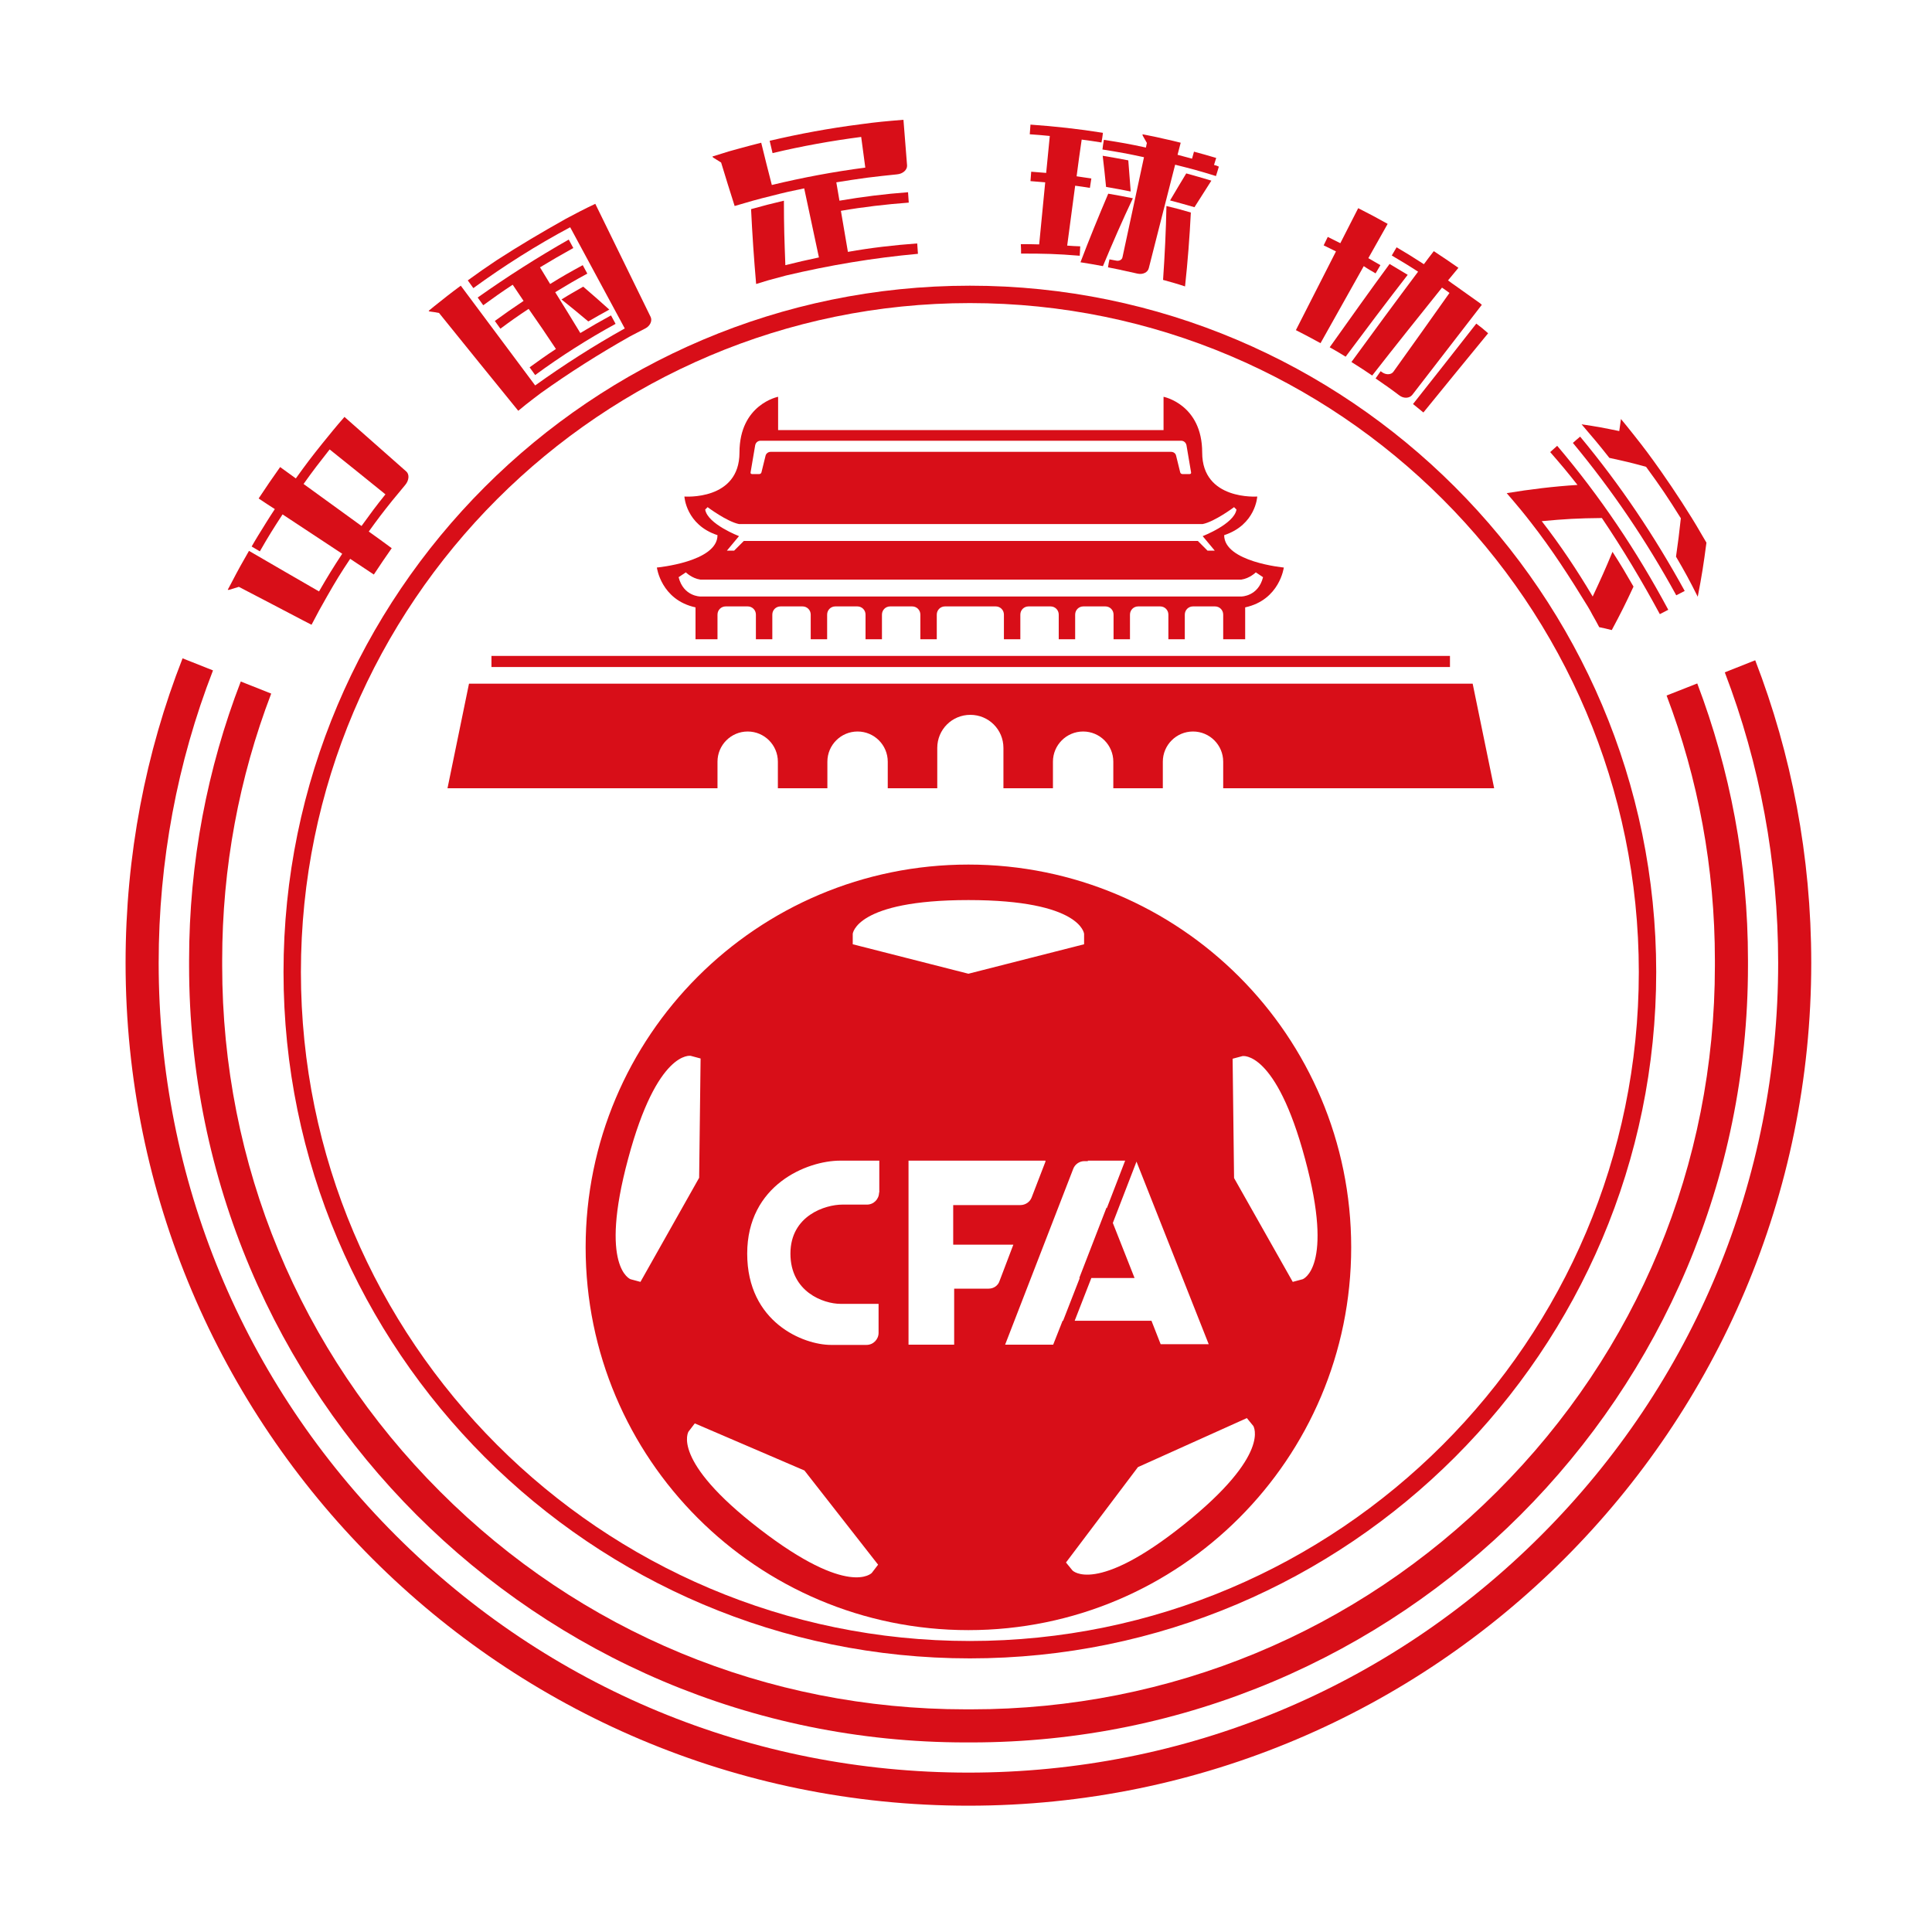 <?xml version="1.0" encoding="utf-8"?>
<!-- Generator: Adobe Illustrator 22.1.0, SVG Export Plug-In . SVG Version: 6.00 Build 0)  -->
<svg version="1.1" id="图层_1" xmlns="http://www.w3.org/2000/svg" xmlns:xlink="http://www.w3.org/1999/xlink" x="0px" y="0px"
	 viewBox="0 0 800 800" style="enable-background:new 0 0 800 800;" xml:space="preserve">
<style type="text/css">
	.st0{fill:#D80E18;}
</style>
<path class="st0" d="M401.6,686.7c-156.7,0-284.2-127.5-284.2-284.2c0-156.7,127.5-284.2,284.2-284.2
	c156.7,0,284.2,127.5,284.2,284.2C685.8,559.2,558.3,686.7,401.6,686.7z M401.6,125.5c-152.7,0-277,124.2-277,277
	c0,152.7,124.2,277,277,277c152.7,0,277-124.2,277-277C678.6,249.8,554.4,125.5,401.6,125.5z"/>
<path class="st0" d="M401,358c-87.6,0-158.5,71-158.5,158.5S313.4,675,401,675c87.6,0,158.5-71,158.5-158.5S488.6,358,401,358z
	 M500.5,556.6h-19.9l-3.8-9.7h-31.8l6.9-17.7h17.9l-9-22.8l9.8-25.4L500.5,556.6z M353.1,386.7c0,0,1.1-14,47.9-14s47.9,14,47.9,14
	v4.3L401,403.2L353.1,391V386.7z M261.1,529.7c0,0-13.2-4.7-1-49.9c12.1-45.2,25.9-42.6,25.9-42.6l4.1,1.1l-0.6,49.4l-24.3,43.1
	L261.1,529.7z M361,651.3c0,0-9.4,10.4-46.5-18.2c-37-28.5-29.4-40.3-29.4-40.3l2.6-3.4l45.4,19.5l30.5,39L361,651.3z M364,493.8
	c0,2.7-2.2,5-5,5h-10.2c-7,0-21.5,4.5-21.5,20.3s13.6,20.8,20.8,20.8c7.2,0,15.7,0,15.7,0v12c0,2.7-2.2,5-5,5h-14.7
	c-11.4,0-34.7-9.3-34.7-37.8s24.8-38.5,38.5-38.5c13.7,0,16.2,0,16.2,0V493.8z M409.4,533.6h-14.3v23.2h-18.9v-76.2h56.7l0,0.4
	l-5.7,14.8c-0.7,1.9-2.6,3.2-4.7,3.2h-27.8v16.4h24.9l-5.7,15C413.3,532.3,411.5,533.6,409.4,533.6z M440,546.9l-3.9,9.9h-19.9
	l28.2-72.8c0.7-1.9,2.6-3.2,4.6-3.2h1.5l-0.1-0.2h15.5l-7.6,19.7l-0.1-0.3l-11.3,29.2h0.2l-6.9,17.7H440z M490.2,631.3
	c-36.5,29.2-46.1,19-46.1,19l-2.7-3.3l29.8-39.5l45.1-20.3l2.7,3.3C518.9,590.5,526.7,602.1,490.2,631.3z M539.4,529.7l-4.1,1.1
	L511,487.8l-0.6-49.4l4.1-1.1c0,0,13.8-2.5,25.9,42.6C552.6,525,539.4,529.7,539.4,529.7z"/>
<path class="st0" d="M714.2,278.4c14.5,37.9,22.1,78.5,22.1,120.3c0,89.6-34.9,173.8-98.2,237.1C574.8,699.1,490.6,734,401,734
	c-89.6,0-173.8-34.9-237.1-98.2S65.7,488.3,65.7,398.7c0-42.1,7.7-83,22.5-121.1l-12.6-5C60.3,311.6,52,354.2,52,398.7v0
	c0,192.7,156.3,349,349,349h0c192.7,0,349-156.3,349-349v0c0-44.2-8.2-86.4-23.2-125.3L714.2,278.4z"/>
<path class="st0" d="M690.1,288c13.1,34.5,20,71.5,20,109.6v2.3c0,82.3-32,159.6-90.2,217.7c-58.2,58.2-135.5,90.2-217.7,90.2h-2.3
	c-82.3,0-159.6-32-217.7-90.2c-58.2-58.2-90.2-135.5-90.2-217.7v-2.3c0-38.4,7-75.6,20.3-110.4l-12.6-5
	c-13.8,35.8-21.4,74.7-21.4,115.4v2.3c0,177.6,144,321.6,321.6,321.6h2.3c177.6,0,321.6-144,321.6-321.6v-2.3
	c0-40.4-7.5-79-21-114.6L690.1,288z"/>
<g>
	<g>
		<g>
			<g>
				<path class="st0" d="M569.6,113.2c0.8-1.4,1.2-2,2-3.4c-2-1.2-3-1.7-5-2.9c3.2-5.7,4.8-8.5,8-14.2c-4.8-2.7-7.3-4-12.2-6.5
					c-3,5.8-4.4,8.7-7.4,14.5c-2.1-1-3.1-1.6-5.2-2.6c-0.7,1.4-1,2.1-1.7,3.5c2,1,3.1,1.5,5.1,2.5c-5.5,10.9-11.1,21.7-16.6,32.6
					c4.1,2.1,6.2,3.2,10.2,5.4c6-10.6,11.9-21.3,17.9-31.9C566.6,111.5,567.6,112,569.6,113.2z"/>
				<path class="st0" d="M602.5,118.2c-1.2-0.8-1.7-1.2-2.9-2.1c1.7-2.1,2.6-3.1,4.3-5.2c-4-2.8-6.1-4.2-10.2-6.9
					c-1.6,2.1-2.5,3.2-4.1,5.4c-4.5-2.9-6.7-4.3-11.3-7c-0.8,1.4-1.2,2-2,3.4c4.4,2.6,6.6,3.9,10.9,6.7
					c-9.3,12.4-18.5,24.9-27.6,37.4c3.5,2.2,5.2,3.3,8.6,5.6c9.5-12.2,19.2-24.3,28.9-36.4c1.3,0.9,1.9,1.3,3.1,2.2
					c-7.7,10.9-15.4,21.7-23.2,32.6c-0.9,1.3-3,1.4-4.6,0.3c-0.3-0.2-0.4-0.3-0.7-0.5c-0.8,1.2-1.3,1.8-2.1,3c1.4,1,2.2,1.5,3.6,2.5
					c0.2,0.2,0.3,0.2,0.6,0.4c2.2,1.6,3.4,2.4,5.6,4.1c1.8,1.4,4.2,1.3,5.4-0.2c9.6-12.4,19.2-24.9,28.8-37.3
					c-0.3-0.2-0.4-0.3-0.7-0.6C608.8,122.7,606.7,121.2,602.5,118.2z"/>
				<path class="st0" d="M575.4,109.3c-8.4,11.4-16.6,23-24.8,34.5c2.7,1.5,4,2.3,6.6,3.9c8.5-11.4,17-22.7,25.7-33.9
					C579.9,112,578.4,111.1,575.4,109.3z"/>
				<path class="st0" d="M611.3,134c-8.7,11.1-17.4,22.2-26.2,33.3c1.7,1.4,2.6,2.1,4.3,3.5c8.9-10.9,17.8-21.9,26.8-32.8
					C614.3,136.3,613.3,135.5,611.3,134z"/>
			</g>
			<g>
				<path class="st0" d="M666.4,189.6c6,1.3,9.1,2,15.2,3.7c6,8.2,8.9,12.5,14.4,21.3c-0.7,6.4-1.1,9.6-2,15.9
					c3.8,6.5,5.6,9.8,9,16.6c1.7-8.8,2.4-13.3,3.6-22.4c-0.8-1.4-1.2-2-2-3.4c-3.1-5.4-4.8-8-8.1-13.2c-3.5-5.4-5.3-8-8.9-13.2
					c-4.4-6.2-6.6-9.2-11.3-15.1c-2-2.5-3-3.8-5.1-6.3c-0.3,2-0.4,3-0.7,5c-6.3-1.3-9.4-1.9-15.6-2.8
					C659.7,181.3,662,184,666.4,189.6z"/>
				<path class="st0" d="M651.3,183.4c16.5,19.9,30.4,40.5,42.8,63.1c1.4-0.7,2.1-1.1,3.5-1.8c-12.6-22.9-26.6-43.8-43.3-63.9
					C653,181.9,652.4,182.4,651.3,183.4z"/>
				<path class="st0" d="M641.9,187.2c4.6,5.3,6.9,8,11.3,13.6c-9.7,0.6-19.6,1.8-29.3,3.4c2.4,2.8,3.6,4.2,6,7.1
					c1.6,1.9,2.3,2.9,3.9,4.9c8.7,11.1,16.3,22.9,23.7,35c0.8,1.4,1.2,2,1.9,3.4c1.2,2,1.7,3.1,2.8,5.1c2.3,0.5,2.9,0.6,5.2,1.2
					c3.8-7.1,5.6-10.7,9-18c-3.4-5.9-5.1-8.8-8.7-14.4c-3.1,7.5-4.8,11.2-8.2,18.5c-6.4-10.8-13.4-21.3-21.1-31.2
					c9.8-0.9,14.8-1.2,24.9-1.3c8.7,12.9,16.6,26.1,24,39.8c1.4-0.7,2.1-1.1,3.5-1.8c-13.1-24.4-28.1-46.8-46-67.9
					C643.7,185.6,643.1,186.1,641.9,187.2z"/>
			</g>
			<path class="st0" d="M142.5,172.8c-3.7,4.2-5.4,6.4-9,10.8c-4.5,5.6-6.7,8.5-11,14.5c-2.6-1.9-3.9-2.8-6.5-4.7
				c-3.6,5.1-5.4,7.7-8.9,13c2.7,1.8,4,2.7,6.7,4.4c-2.9,4.4-4.2,6.6-7,11.1c-1,1.7-1.6,2.6-2.6,4.4c1.4,0.8,2,1.2,3.4,2
				c3.6-6.3,5.5-9.3,9.4-15.3c8.2,5.4,16.5,10.9,24.7,16.3c-4,6.1-5.9,9.2-9.6,15.6c-9.7-5.6-19.4-11.2-29-16.8
				c-3,5.2-4.5,7.9-7.3,13.3c-0.6,1.1-0.9,1.7-1.5,2.8c0.2,0.1,0.4,0.1,0.7,0c1.6-0.5,2.3-0.7,3.9-1.2c8.9,4.6,17.8,9.3,26.6,13.9
				c1.4,0.7,2.1,1.1,3.5,1.8c2.5-4.8,3.8-7.2,6.5-11.9c3.6-6.3,5.5-9.4,9.5-15.4c3.9,2.6,5.9,3.9,9.8,6.5c2.9-4.4,4.4-6.6,7.4-10.9
				c-3.8-2.8-5.7-4.2-9.5-6.9c3.8-5.3,5.8-7.9,9.8-12.9c0.4-0.5,0.6-0.7,1-1.2c1.7-2.1,2.6-3.1,4.3-5.2c1.6-1.9,1.8-4.4,0.4-5.6
				c-8.5-7.5-17.1-15.1-25.6-22.6C142.6,172.7,142.6,172.7,142.5,172.8z M159.6,204.7c-4.1,5.1-6,7.7-9.9,13.1
				c-8-5.8-16-11.6-24-17.4c4.2-5.9,6.4-8.7,10.8-14.3C144.3,192.3,151.9,198.5,159.6,204.7z"/>
			<g>
				<path class="st0" d="M230.2,144.5c-4.4,2.9-6.6,4.5-10.9,7.6c0.9,1.3,1.4,1.9,2.3,3.2c10.6-7.8,21.8-14.9,33.3-21.2
					c-0.8-1.4-1.1-2.1-1.9-3.5c-5.1,2.8-7.7,4.3-12.7,7.3c-4.1-6.8-6.2-10.1-10.4-16.9c5.3-3.2,7.9-4.8,13.3-7.7
					c-0.8-1.4-1.1-2.1-1.9-3.5c-5.5,3-8.2,4.5-13.5,7.8c-1.7-2.8-2.5-4.1-4.2-6.9c5.5-3.3,8.2-4.9,13.8-8c-0.8-1.4-1.1-2.1-1.9-3.5
					c-13,7.4-25.4,15.3-37.7,24c0.9,1.3,1.4,1.9,2.3,3.2c4.8-3.5,7.2-5.2,12.2-8.5c1.8,2.7,2.7,4,4.5,6.7c-4.8,3.2-7.2,4.9-11.9,8.3
					c0.9,1.3,1.4,1.9,2.3,3.2c4.6-3.4,7-5.1,11.7-8.2C223.6,134.6,225.8,137.9,230.2,144.5z"/>
				<path class="st0" d="M232.5,124c4.5,3.6,6.7,5.4,11.1,9.1c3.5-2,5.2-3,8.7-4.9c-4.2-3.8-6.4-5.7-10.8-9.5
					C237.9,120.8,236,121.8,232.5,124z"/>
				<path class="st0" d="M240,87.6c-2.3,1.2-3.4,1.8-5.7,3c-9.8,5.5-19.3,11.1-28.7,17.2c-4.8,3.2-7.2,4.9-11.9,8.3
					c0.9,1.3,1.4,1.9,2.3,3.2c12.8-9.3,26.2-17.8,40.1-25.2c7.5,14,15.1,27.9,22.6,41.9c-12.9,7.2-25.1,15-37.1,23.6
					c-10.3-13.8-20.6-27.6-30.8-41.3c-4.5,3.3-6.7,5.1-11.1,8.6c0,0,0,0,0,0c0,0,0,0,0,0c-0.9,0.7-1.3,1.1-2.2,1.8
					c0.1,0.2,0.4,0.3,0.6,0.3c1.5,0.2,2.2,0.3,3.7,0.6c10.9,13.5,21.8,27,32.8,40.5c2.5-2.1,3.8-3.1,6.4-5.1
					c1.2-0.9,1.7-1.3,2.9-2.2c11.9-8.5,23.9-16.1,36.6-23.3c0.6-0.3,0.9-0.5,1.5-0.8c2.1-1.1,3.1-1.6,5.2-2.7c2-1,3-3.2,2.2-4.8
					c-7.6-15.6-15.3-31.2-22.9-46.8C243.9,85.6,242.6,86.3,240,87.6z"/>
			</g>
			<path class="st0" d="M351.1,104.3c-1.2-6.8-1.7-10.2-2.9-17c9.2-1.6,18.7-2.7,28.1-3.4c-0.1-1.7-0.2-2.6-0.3-4.3
				c-9.5,0.7-19.1,1.9-28.4,3.5c-0.5-3-0.8-4.6-1.3-7.6c5-0.8,7.5-1.2,12.6-1.9c0,0,0,0,0,0c5-0.6,7.5-0.9,12.5-1.4
				c2.5-0.2,4.3-1.9,4.2-3.7c-0.6-7.6-0.9-11.3-1.5-18.9c-7.2,0.6-10.9,0.9-18.1,1.9c-12.5,1.6-25,3.9-37.3,6.8
				c0.5,2,0.7,3.1,1.2,5.1c12.1-2.9,24.4-5.1,36.7-6.7c0.7,5.1,1,7.6,1.7,12.7c-13,1.7-25.9,4.1-38.7,7.2c-1.8-7-2.7-10.5-4.4-17.5
				c-3.6,0.9-5.4,1.4-9.1,2.4c-3.4,0.9-5.1,1.4-8.5,2.5c0,0,0,0,0,0c0,0,0,0,0,0c-1,0.3-1.6,0.5-2.6,0.8c0.1,0.2,0.2,0.4,0.4,0.5
				c1.3,0.8,1.9,1.2,3.2,2c2.2,7.2,3.3,10.8,5.6,18c6.1-1.8,9.1-2.7,15.3-4.2c0,0,0,0,0,0c5.4-1.4,8.1-2,13.5-3.1
				c2,9.5,4.1,19.1,6.1,28.6c-5.6,1.2-8.3,1.8-13.9,3.2c-0.4-10.7-0.6-16-0.6-26.7c-5.5,1.3-8.2,2-13.6,3.5
				c0.5,10.4,1.2,20.7,2.1,31c2-0.6,3-0.9,4.9-1.5c2.9-0.8,4.4-1.2,7.4-2c18.2-4.3,36.1-7.3,54.7-9c-0.1-1.7-0.2-2.6-0.3-4.3
				C370.2,101.5,360.6,102.6,351.1,104.3z"/>
			<g>
				<path class="st0" d="M494.6,85.8c2.8-4.4,4.2-6.6,7-11c-4.2-1.3-6.2-1.8-10.4-3c-2.7,4.4-4,6.7-6.7,11.2
					C488.5,84.1,490.6,84.6,494.6,85.8z"/>
				<path class="st0" d="M493.1,88c-4-1.2-6-1.7-10.1-2.7c-0.2,10.2-0.7,20.4-1.4,30.6c3.6,1,5.5,1.5,9.1,2.7
					C491.8,108.4,492.6,98.2,493.1,88z"/>
				<g>
					<path class="st0" d="M441.9,101.7c1.3-9.9,2-14.9,3.3-24.8c2.4,0.3,3.6,0.5,6.1,0.9c0.2-1.6,0.4-2.3,0.6-3.9
						c-2.5-0.4-3.7-0.5-6.1-0.9c0.8-6.1,1.2-9.1,2.1-15.2c3.3,0.4,4.9,0.7,8.2,1.2c0.3-1.6,0.4-2.4,0.6-4c-9.9-1.6-20-2.7-30-3.4
						c-0.1,1.6-0.2,2.4-0.3,4c3.3,0.2,5,0.4,8.3,0.7c-0.6,6.1-0.9,9.2-1.5,15.3c-2.5-0.2-3.7-0.3-6.2-0.5c-0.1,1.6-0.2,2.4-0.3,3.9
						c2.4,0.2,3.7,0.3,6.1,0.5c-1,10.3-1.5,15.4-2.5,25.7c-3-0.1-4.6-0.1-7.6-0.1c0.1,1.6,0.1,2.4,0.1,3.9c9.7,0,14.6,0.1,24.3,0.9
						c0.1-1.6,0.1-2.4,0.2-3.9C445.2,101.9,444.1,101.9,441.9,101.7z"/>
					<path class="st0" d="M467.2,66.4c-4.2-0.8-6.4-1.2-10.6-1.9c0.6,5.2,0.9,7.7,1.4,12.9c4.1,0.7,6.2,1.1,10.2,1.9
						C467.8,74.1,467.6,71.6,467.2,66.4z"/>
					<path class="st0" d="M458.9,80.2c-4,9.4-7.9,18.9-11.5,28.4c3.7,0.6,5.6,0.9,9.3,1.6c3.9-9.4,8-18.8,12.4-28.1
						C465.1,81.3,463,80.9,458.9,80.2z"/>
					<path class="st0" d="M502.7,68.3c0.4-1.2,0.5-1.7,0.9-2.9c-3.7-1.1-5.5-1.6-9.2-2.6c-0.3,1.2-0.5,1.7-0.8,2.9
						c-2.4-0.6-3.6-1-6-1.6c0.5-2,0.8-3,1.3-5c-2.7-0.7-4.1-1-6.8-1.6c-2.6-0.6-3.9-0.9-6.5-1.4c0,0,0,0,0,0c0,0,0,0,0,0
						c-1-0.2-1.5-0.3-2.5-0.5c0,0.2,0,0.4,0.1,0.6c0.7,1.2,1,1.8,1.7,3c-0.2,0.7-0.2,1.1-0.4,1.9c-6.9-1.5-10.4-2.1-17.4-3.2
						c-0.3,1.6-0.4,2.4-0.6,4c6.9,1.1,10.3,1.7,17.2,3.2c-3,13.8-5.9,27.6-8.9,41.4c-0.2,1.1-1.4,1.7-2.7,1.4
						c-1.1-0.2-1.6-0.3-2.7-0.5c-0.3,1.3-0.4,2-0.6,3.3c2,0.4,3,0.6,5,1c0.1,0,0.2,0,0.4,0.1c2.7,0.6,4.1,0.9,6.8,1.5
						c2.2,0.5,4.3-0.5,4.7-2.3c3.6-14.3,7.3-28.6,10.9-42.8c6.8,1.7,10.2,2.6,16.9,4.7c0.5-1.5,0.7-2.3,1.2-3.9
						C503.9,68.6,503.5,68.5,502.7,68.3z"/>
				</g>
			</g>
		</g>
	</g>
</g>
<g>
	<g>
		<rect x="203.5" y="271.6" class="st0" width="396.9" height="4.6"/>
		<path class="st0" d="M618.7,326.4l-8.9-43.3H194.2l-8.9,43.3h111.8v-11c0-6.9,5.6-12.5,12.5-12.5c6.9,0,12.5,5.6,12.5,12.5v11
			h20.5v-11c0-6.9,5.6-12.5,12.5-12.5s12.5,5.6,12.5,12.5v11h20.5v-16.7c0-7.6,6.1-13.7,13.7-13.7s13.7,6.1,13.7,13.7v16.7h20.5v-11
			c0-6.9,5.6-12.5,12.5-12.5s12.5,5.6,12.5,12.5v11h20.5v-11c0-6.9,5.6-12.5,12.5-12.5c6.9,0,12.5,5.6,12.5,12.5v11H618.7z"/>
		<path class="st0" d="M506.9,221.6c13.1-4.3,13.7-16,13.7-16s-22.8,1.7-22.8-18.2c0-20-16-23.1-16-23.1v13.8H402h-79.8v-13.8
			c0,0-16,3.1-16,23.1c0,20-22.8,18.2-22.8,18.2s0.6,11.7,13.7,16c0,11.1-25.1,13.4-25.1,13.4s1.7,13.4,16,16.5v13.2h9.1v-10.2
			c0-1.9,1.5-3.4,3.4-3.4h9.1c1.9,0,3.4,1.5,3.4,3.4v10.2h6.8v-10.2c0-1.9,1.5-3.4,3.4-3.4h9.1c1.9,0,3.4,1.5,3.4,3.4v10.2h6.8
			v-10.2c0-1.9,1.5-3.4,3.4-3.4h9.1c1.9,0,3.4,1.5,3.4,3.4v10.2h6.8v-10.2c0-1.9,1.5-3.4,3.4-3.4h9.1c1.9,0,3.4,1.5,3.4,3.4v10.2
			h6.8v-10.2c0-1.9,1.5-3.4,3.4-3.4H402h10.3c1.9,0,3.4,1.5,3.4,3.4v10.2h6.8v-10.2c0-1.9,1.5-3.4,3.4-3.4h9.1
			c1.9,0,3.4,1.5,3.4,3.4v10.2h6.8v-10.2c0-1.9,1.5-3.4,3.4-3.4h9.1c1.9,0,3.4,1.5,3.4,3.4v10.2h6.8v-10.2c0-1.9,1.5-3.4,3.4-3.4
			h9.1c1.9,0,3.4,1.5,3.4,3.4v10.2h6.8v-10.2c0-1.9,1.5-3.4,3.4-3.4h9.1c1.9,0,3.4,1.5,3.4,3.4v10.2h9.1v-13.2
			c14.3-3.1,16-16.5,16-16.5S506.9,232.7,506.9,221.6z M312.7,184.4c0.2-1.1,1.1-1.9,2.2-1.9H402h87.1c1.1,0,2,0.8,2.2,1.9l1.9,11.2
			c0.1,0.4-0.2,0.7-0.6,0.7h-3c-0.4,0-0.8-0.3-0.9-0.7l-1.7-6.9c-0.2-1-1.1-1.6-2.1-1.6H402h-82.9c-1,0-1.9,0.7-2.1,1.6l-1.7,6.9
			c-0.1,0.4-0.5,0.7-0.9,0.7h-3c-0.4,0-0.7-0.3-0.6-0.7L312.7,184.4z M292,211l1-1c0,0,8,6,13,7h96h96c5-1,13-7,13-7l1,1
			c-1,6-14,11-14,11l5,6h-3l-4-4h-94h-94l-4,4h-3l5-6C306,222,293,217,292,211z M514,247H402H290c0,0-7,0-9-8l3-2c0,0,2.5,2.5,6,3
			h112h112c3.5-0.5,6-3,6-3l3,2C521,247,514,247,514,247z"/>
	</g>
</g>
</svg>
